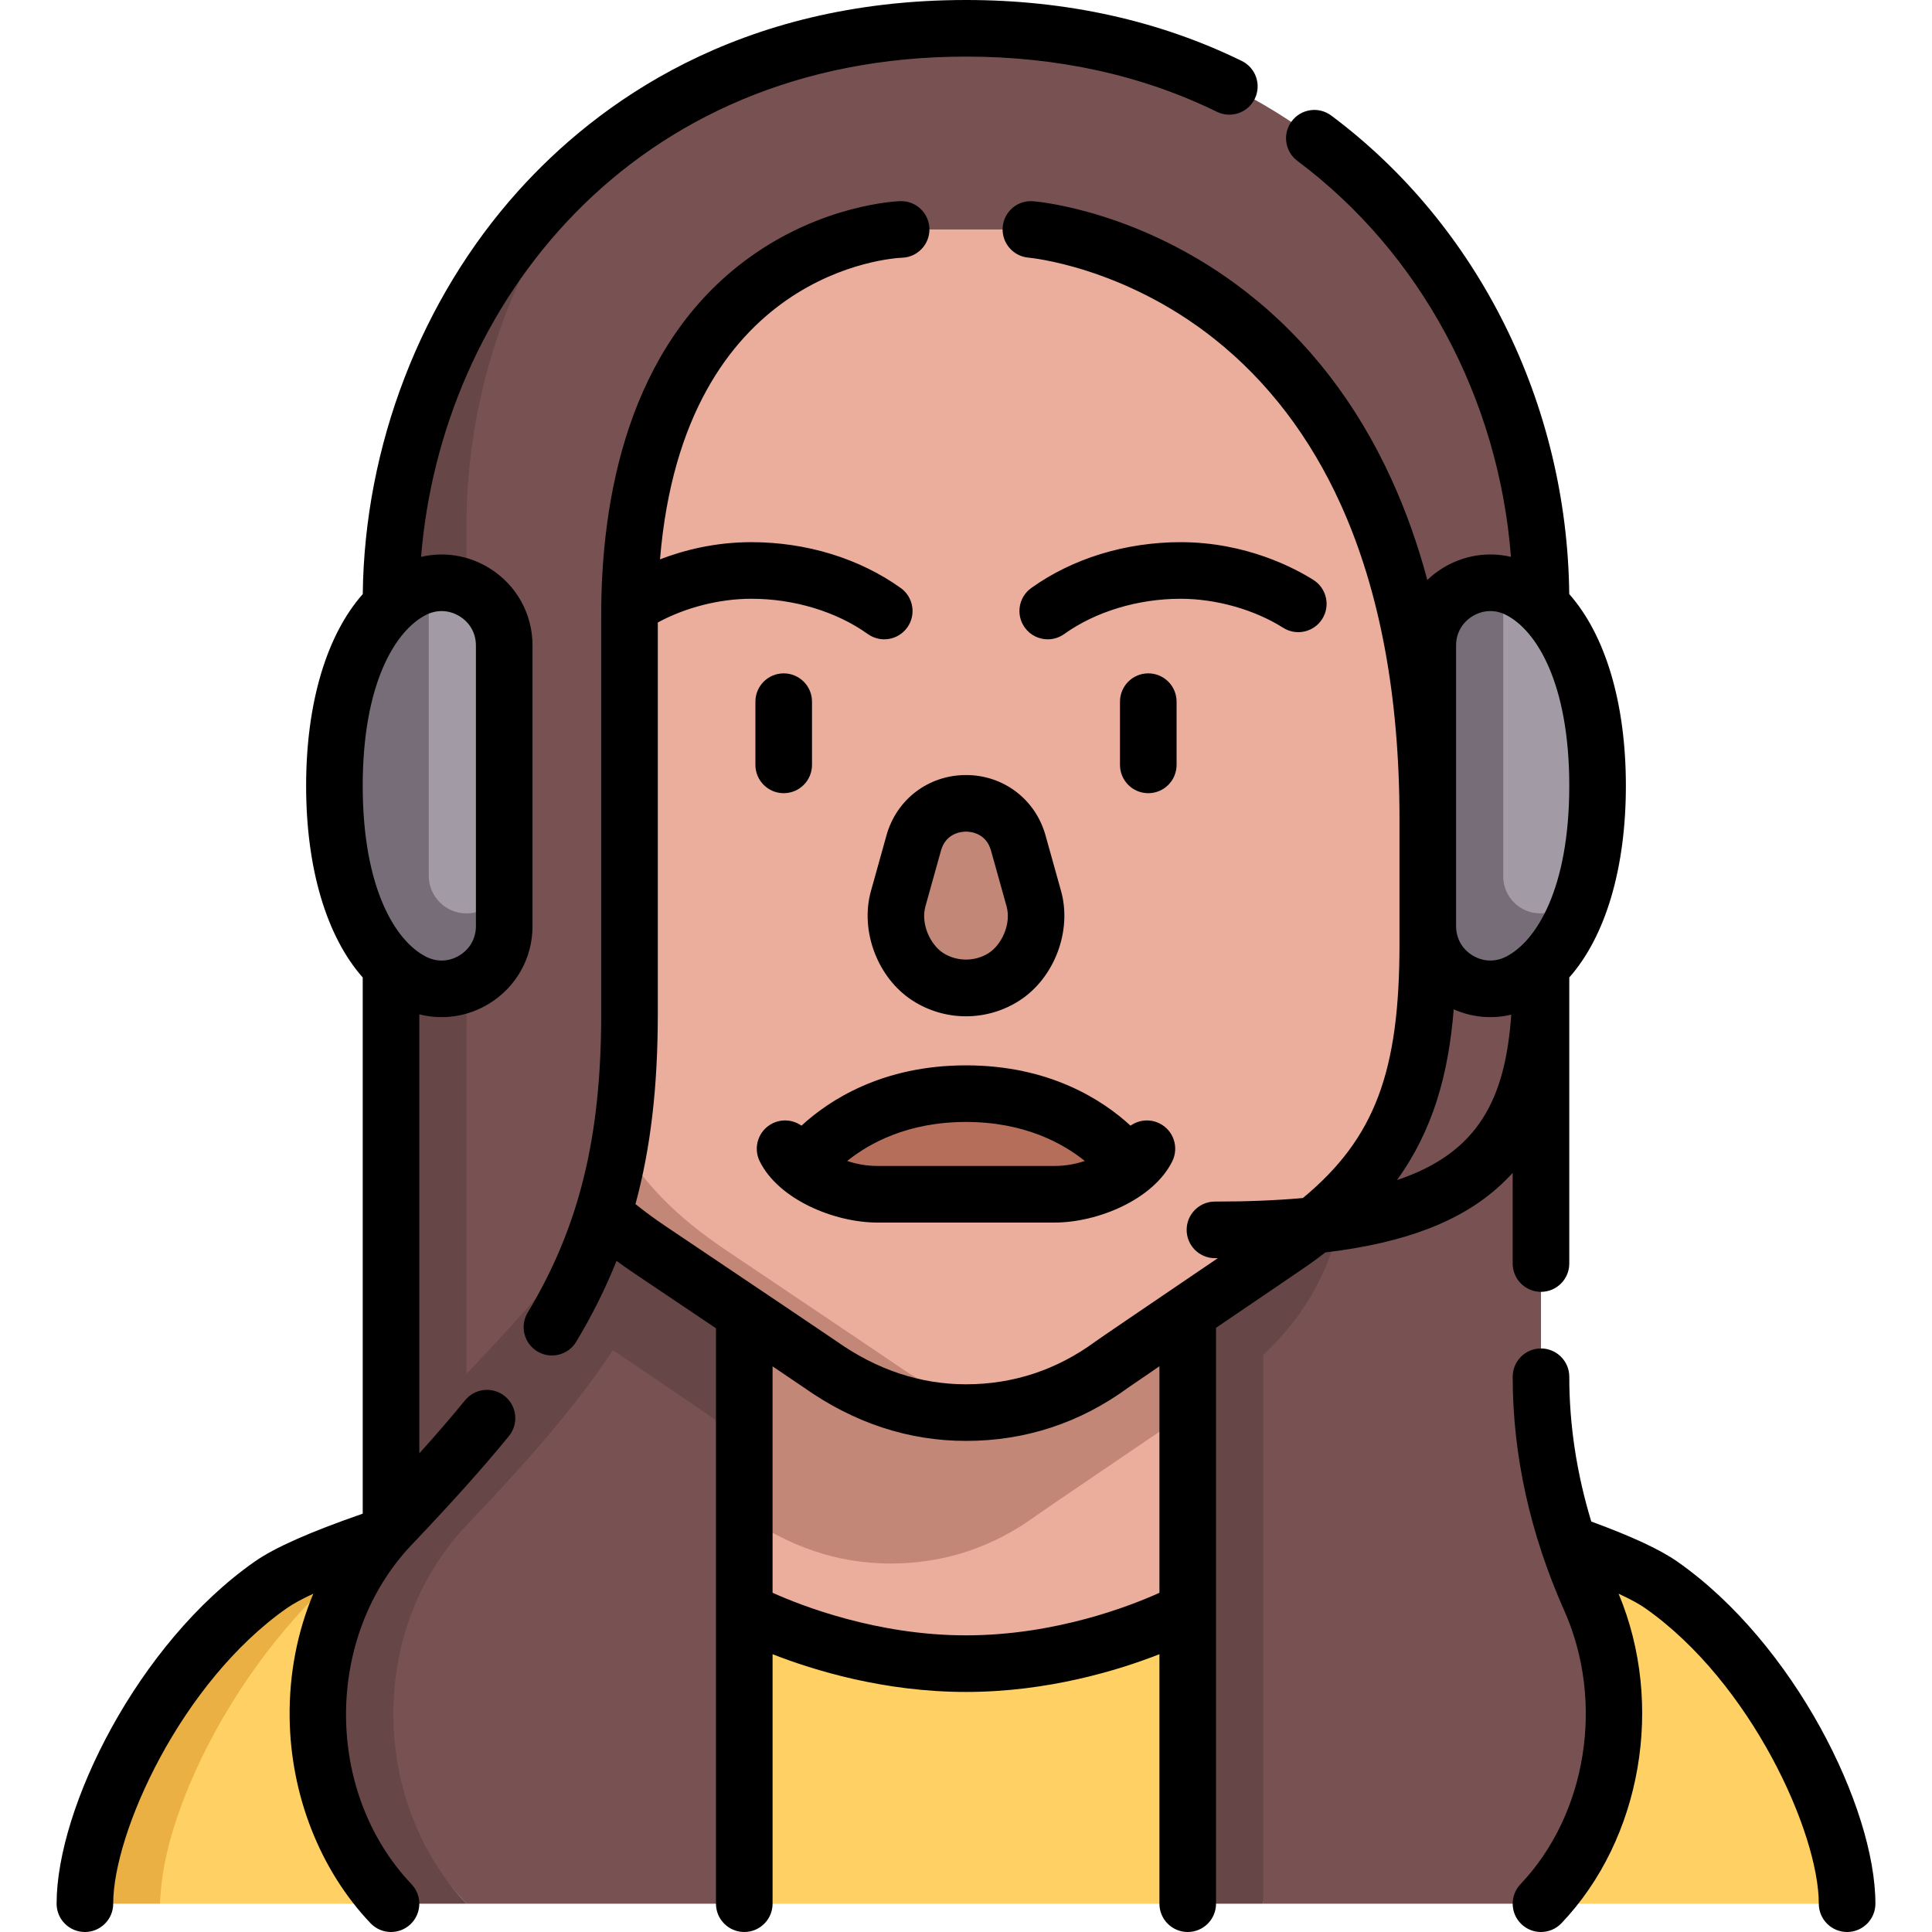 <svg id="Capa_1" enable-background="new 0 0 512 512" height="512" viewBox="0 0 512 512" width="512" xmlns="http://www.w3.org/2000/svg"><g><g><path d="m440.257 420.019c-5.855-4.104-17.753-8.788-31.882-13.512-.057.039-304.693.039-304.75 0-55.715 36.493-61.125 49.764-61.125 97.993h61.124l53.364-18.395 40.252 18.395h117.52l53.149-19.725 40.467 19.725h81.124c0-21.842-19.396-63.56-49.243-84.481z" fill="#ffd064"/><path d="m103.625 406.507c-14.129 4.725-26.027 9.408-31.882 13.512-29.847 20.921-49.243 62.639-49.243 84.481h20c0-25.335 24.077-73.727 61.125-97.993z" fill="#ebb044"/><path d="m195.661 400.42v25.594s26.631 14.87 60.339 14.87 60.339-14.87 60.339-14.87v-52.762z" fill="#ebae9d"/><path d="m195.661 338.498v61.922c.938.635 1.541 1.046 1.712 1.166 11.221 7.93 24.069 12.768 38.628 12.768 14.618 0 27.491-4.559 38.628-12.717 1.655-1.213 29.192-19.868 41.712-28.385v-34.754z" fill="#c38778"/><path d="m421.401 423.791c-8.276-18.601-13.025-38.577-13.025-58.937v-108.837-96.769c0-73.917-53.897-151.748-152.376-151.748-39.999 0-72.643 12.84-97.308 33.042-23.048 28.041-45.068 63.808-45.068 98.707v265.009c-26.681 28.09-14.965 73.959 10 100.242h73.616v-123.006l-22.413-69.216 139.933 35.731 20 156.492h73.616c19.764-20.809 24.957-53.891 13.025-80.71z" fill="#785252"/><path d="m358.376 290.201-171.553-167.158v105.587c0 61.305-20.127 90.123-63.199 135.468 0 0 0-192.243 0-224.848 0-34.899 12.02-70.666 35.068-98.707-36.062 29.537-55.068 74.812-55.068 118.707v96.75 148.258c-26.681 28.09-24.965 73.959 0 100.242h20c-24.965-26.283-26.681-72.152 0-100.242 16.152-17.004 28.963-31.512 38.81-46.453 12.679 8.524 32.737 22.248 34.806 23.689v-33.486h117.52v156.492h20l.006-145.407c18.532-17.558 23.61-37.499 23.61-68.892z" fill="#664646"/><path d="m378.376 217.001c0-148.037-105.186-156.195-105.186-156.195h-34.38s-71.987 2.271-71.987 102.237v105.747c0 12.497-.838 23.642-2.535 33.854-.633 3.81 9.633 22.957 17.878 28.508 2.293 1.544 43.565 29.274 45.206 30.434 8.617 6.089 28.197 10.345 38.771 11.998 10.504-1.613 19.999-5.731 28.484-11.947 2.074-1.519 44.78-30.423 47.668-32.456 28.823-20.289 36.08-41.452 36.08-78.98 0-.975 0-2.602 0-4.773 0-7.031 10-34.666 10-34.666z" fill="#ebae9d"/><path d="m172.166 331.152c2.293 1.544 43.565 29.274 45.206 30.434 11.221 7.93 24.069 12.768 38.628 12.768 3.481 0 6.86-.266 10.144-.771-10.574-1.652-20.155-5.908-28.771-11.998-1.642-1.16-42.913-28.89-45.206-30.434-12.947-8.716-21.897-17.848-27.893-28.51-1.113 6.694-2.59 12.995-4.448 19.003 3.64 3.255 7.735 6.408 12.34 9.508z" fill="#c38778"/><path d="m256 261.831c3.519 0 7.039-.994 10.118-2.982 6.16-3.976 10.048-12.817 7.852-20.688l-4.114-14.748c-3.913-14.026-23.799-14.026-27.712 0l-4.114 14.748c-2.196 7.872 1.693 16.712 7.852 20.688 3.079 1.988 6.599 2.982 10.118 2.982z" fill="#c38778"/><path d="m113.624 154.807-10 77.259c0 5.523 14.477 20 20 20s10-14.477 10-20v-60.999c0-10.87-10.07-18.378-20-16.26z" fill="#a29aa5"/><path d="m123.624 242.066c-5.523 0-10-4.477-10-10v-77.259c-1.38.294-2.758.771-4.106 1.454-11.042 5.598-20.894 22.365-20.894 51.986s9.852 46.388 20.894 51.986 24.106-2.426 24.106-14.806v-13.362c0 5.523-4.477 10.001-10 10.001z" fill="#766d78"/><path d="m402.482 156.261c-1.348-.683-2.725-1.16-4.106-1.454l-10 77.463c0 5.401 14.378 19.779 19.779 19.779 3.127 0 7.814-11.891 11.207-14.834 2.5-7.757 4.014-17.373 4.014-28.967 0-29.622-9.852-46.389-20.894-51.987z" fill="#a29aa5"/><path d="m398.376 232.27v-77.463c-9.931-2.117-20 5.391-20 16.26v74.361c0 12.38 13.063 20.404 24.106 14.806 6.72-3.407 12.995-10.959 16.881-23.019-3.393 2.943-8.08 4.834-11.207 4.834-5.401 0-9.78-4.379-9.78-9.779z" fill="#766d78"/><path d="m256 289.831c-30.562 0-43.563 19.574-43.623 19.664 4.642 3.811 12.011 6.995 20.136 6.995h46.973c8.125 0 15.494-3.184 20.136-6.995-.059-.09-13.06-19.664-43.622-19.664z" fill="#b46e5a"/></g><g><g><path d="m103.625 512c-1.985 0-3.965-.782-5.439-2.335-13.377-14.083-21.188-33.955-21.429-54.521-.136-11.544 2.031-22.67 6.277-32.797-3.022 1.397-5.355 2.67-6.986 3.813-28.11 19.703-46.048 59.558-46.048 78.34 0 4.142-3.358 7.5-7.5 7.5s-7.5-3.358-7.5-7.5c0-25.479 21.536-68.962 52.438-90.623 5.328-3.734 14.468-7.796 28.686-12.74v-142.093c-9.549-10.81-15-28.8-15-50.797 0-22.004 5.456-40 15.011-50.809.447-39.278 15.395-78.109 41.169-106.795 20.757-23.103 58.199-50.643 118.696-50.643 26.566 0 51.154 5.434 73.081 16.151 3.721 1.819 5.264 6.311 3.445 10.032s-6.312 5.262-10.032 3.445c-19.858-9.707-42.23-14.628-66.494-14.628-88.874 0-139.103 66.298-144.408 132.575 6.097-1.43 12.539-.426 18.044 2.957 7.193 4.417 11.487 12.095 11.487 20.536v74.36c0 8.441-4.294 16.118-11.487 20.536-5.647 3.469-12.279 4.436-18.513 2.842v116.351c4.625-5.13 8.563-9.705 12.126-14.071 2.619-3.209 7.343-3.688 10.553-1.069 3.209 2.619 3.688 7.343 1.069 10.553-6.729 8.247-14.687 17.143-25.8 28.843-.006.006-.012.013-.019.02-23.138 24.37-23.136 65.538.008 89.903 2.853 3.003 2.73 7.75-.273 10.603-1.449 1.377-3.307 2.061-5.162 2.061zm13.416-350.059c-1.397 0-2.801.335-4.131 1.009-8.115 4.114-16.786 18.173-16.786 45.296s8.671 41.183 16.786 45.296c2.885 1.462 6.121 1.332 8.877-.362 2.756-1.693 4.337-4.519 4.337-7.754v-74.36c0-3.235-1.581-6.061-4.337-7.754-1.487-.912-3.112-1.371-4.746-1.371zm291.334 350.059c-1.855 0-3.713-.684-5.164-2.062-3.003-2.853-3.125-7.6-.273-10.603 17.588-18.517 22.363-48.328 11.61-72.495-9.072-20.391-13.672-41.246-13.672-61.986 0-4.142 3.358-7.5 7.5-7.5s7.5 3.358 7.5 7.5c0 12.761 1.955 25.605 5.827 38.365 10.969 4.035 18.279 7.447 22.859 10.658 30.902 21.661 52.438 65.145 52.438 90.623 0 4.142-3.358 7.5-7.5 7.5s-7.5-3.358-7.5-7.5c0-18.781-17.938-58.637-46.047-78.339-1.296-.909-3.446-2.164-7.006-3.811 12.238 29.268 6.129 64.93-15.133 87.315-1.475 1.552-3.455 2.335-5.439 2.335zm-93.615 0c-4.142 0-7.5-3.358-7.5-7.5v-66.116c-10.908 4.272-29.576 10-51.26 10s-40.352-5.728-51.26-10v66.116c0 4.142-3.358 7.5-7.5 7.5s-7.5-3.358-7.5-7.5v-152.495c-6.89-4.634-13.583-9.132-17.323-11.647l-4.44-2.985c-1.595-1.074-3.123-2.146-4.592-3.223-2.919 7.326-6.463 14.405-10.68 21.426-2.131 3.551-6.739 4.703-10.291 2.569-3.551-2.132-4.701-6.74-2.569-10.291 13.652-22.735 19.477-46.38 19.477-79.064v-105.747c0-30.247 6.781-71.225 39.088-94.676 19.636-14.253 39.333-15.032 40.163-15.058 4.134-.152 7.602 3.12 7.732 7.26.13 4.129-3.103 7.584-7.227 7.731-2.493.101-57.838 3.256-64.167 79.936 6.275-2.42 14.551-4.557 24.21-4.557 14.583 0 28.641 4.314 39.582 12.148 3.368 2.412 4.143 7.097 1.732 10.464-2.411 3.368-7.096 4.143-10.464 1.732-8.294-5.939-19.538-9.345-30.85-9.345-8.459 0-17.525 2.324-24.798 6.292v103.82c0 19.081-1.857 35.392-5.915 50.306 2.439 1.965 5.099 3.918 7.946 5.834l4.431 2.979c19.529 13.127 39.662 26.666 40.917 27.553 10.696 7.559 22.236 11.392 34.298 11.392 12.484 0 23.989-3.791 34.196-11.267 1.17-.857 11.622-7.958 27.433-18.692 1.709-1.16 3.429-2.328 5.105-3.466-.253 0-.506.001-.76.001-4.142 0-7.5-3.358-7.5-7.5s3.358-7.5 7.5-7.5c8.666 0 16.408-.313 23.318-.946 19.184-15.912 25.584-33.627 25.584-67.283v-33.199c0-32.434-5.222-60.433-15.52-83.219-8.116-17.96-19.409-32.76-33.565-43.99-24.234-19.225-48.957-21.49-49.204-21.511-4.119-.344-7.194-3.957-6.862-8.077s3.92-7.195 8.044-6.876c1.166.09 28.871 2.464 56.63 24.151 16.226 12.676 29.132 29.346 38.362 49.546 3.791 8.296 6.958 17.196 9.495 26.668 1.234-1.181 2.607-2.243 4.106-3.163 5.512-3.385 11.961-4.386 18.061-2.953-3.253-41.904-23.892-80.508-56.596-104.933-3.319-2.479-4-7.178-1.521-10.497s7.179-4 10.497-1.521c39.026 29.146 62.512 76.444 63.063 126.812 9.555 10.809 15.01 28.804 15.01 50.808 0 21.997-5.451 39.987-15 50.796v75.811c0 4.142-3.358 7.5-7.5 7.5s-7.5-3.358-7.5-7.5v-24.012c-1.061 1.16-2.134 2.222-3.205 3.212-10.306 9.536-25.103 15.312-46.428 17.85-1.481 1.143-3.024 2.279-4.629 3.409-1.339.942-10.246 6.99-20.56 13.991-1.239.841-2.51 1.704-3.794 2.576v152.62c0 4.142-3.358 7.5-7.5 7.5zm-110.02-89.902c7.489 3.375 27.575 11.287 51.26 11.287 23.812 0 43.805-7.901 51.26-11.277v-60.033c-4.434 3.018-7.66 5.222-8.204 5.617-12.829 9.397-27.316 14.164-43.056 14.164-15.224 0-29.676-4.758-42.956-14.143-.464-.326-3.739-2.537-8.304-5.612zm180.513-154.614c-1.403 17.254-5.464 31.942-15.029 45.244 21.649-7.24 28.7-21.537 30.277-43.831-5.085 1.213-10.418.733-15.248-1.413zm9.706-105.543c-1.635 0-3.26.458-4.746 1.372-2.756 1.693-4.337 4.519-4.337 7.754v74.36c0 3.235 1.581 6.061 4.337 7.754 2.757 1.693 5.991 1.825 8.877.362 8.115-4.114 16.786-18.173 16.786-45.296s-8.671-41.183-16.786-45.296c-1.329-.674-2.733-1.01-4.131-1.01zm-115.472 162.049h-46.974c-11.382 0-26.157-6.072-31.183-16.234-1.836-3.713-.314-8.211 3.399-10.048 2.56-1.266 5.492-.936 7.669.608 7.363-6.778 21.443-15.985 43.602-15.985 22.162 0 36.24 9.204 43.603 15.984 2.176-1.543 5.109-1.873 7.667-.607 3.713 1.836 5.235 6.334 3.399 10.048-5.025 10.161-19.8 16.234-31.182 16.234zm-54.972-16.318c2.396.798 5.105 1.318 7.998 1.318h46.974c2.893 0 5.604-.521 8-1.319-5.792-4.67-16.013-10.34-31.487-10.34-15.469 0-25.69 5.671-31.485 10.341zm31.485-38.341c-5.043 0-9.948-1.446-14.186-4.181-9.228-5.957-13.96-18.426-11.009-29.005l4.115-14.748c2.671-9.572 11.142-16.004 21.08-16.004s18.409 6.432 21.08 16.004l4.115 14.748c2.951 10.58-1.782 23.049-11.009 29.005-4.238 2.735-9.143 4.181-14.186 4.181zm0-48.938c-1.226 0-5.329.363-6.632 5.035l-4.115 14.748c-1.321 4.734 1.362 10.219 4.696 12.372 3.614 2.333 8.487 2.333 12.102 0 3.334-2.152 6.017-7.637 4.696-12.372l-4.115-14.747c-1.303-4.673-5.406-5.036-6.632-5.036zm48.309-10.188c-4.142 0-7.5-3.358-7.5-7.5v-16.757c0-4.142 3.358-7.5 7.5-7.5s7.5 3.358 7.5 7.5v16.757c0 4.142-3.358 7.5-7.5 7.5zm-96.618 0c-4.142 0-7.5-3.358-7.5-7.5v-16.757c0-4.142 3.358-7.5 7.5-7.5s7.5 3.358 7.5 7.5v16.757c0 4.142-3.358 7.5-7.5 7.5zm69.978-40.778c-2.337 0-4.64-1.089-6.104-3.134-2.411-3.368-1.636-8.053 1.732-10.464 10.941-7.834 24.999-12.148 39.582-12.148 17.482 0 30.435 7.001 35.193 10.011 3.5 2.215 4.542 6.848 2.328 10.348s-6.846 4.543-10.348 2.328c-7.607-4.813-17.765-7.687-27.172-7.687-11.312 0-22.556 3.406-30.85 9.345-1.323.945-2.849 1.401-4.361 1.401z"/></g></g></g></svg>